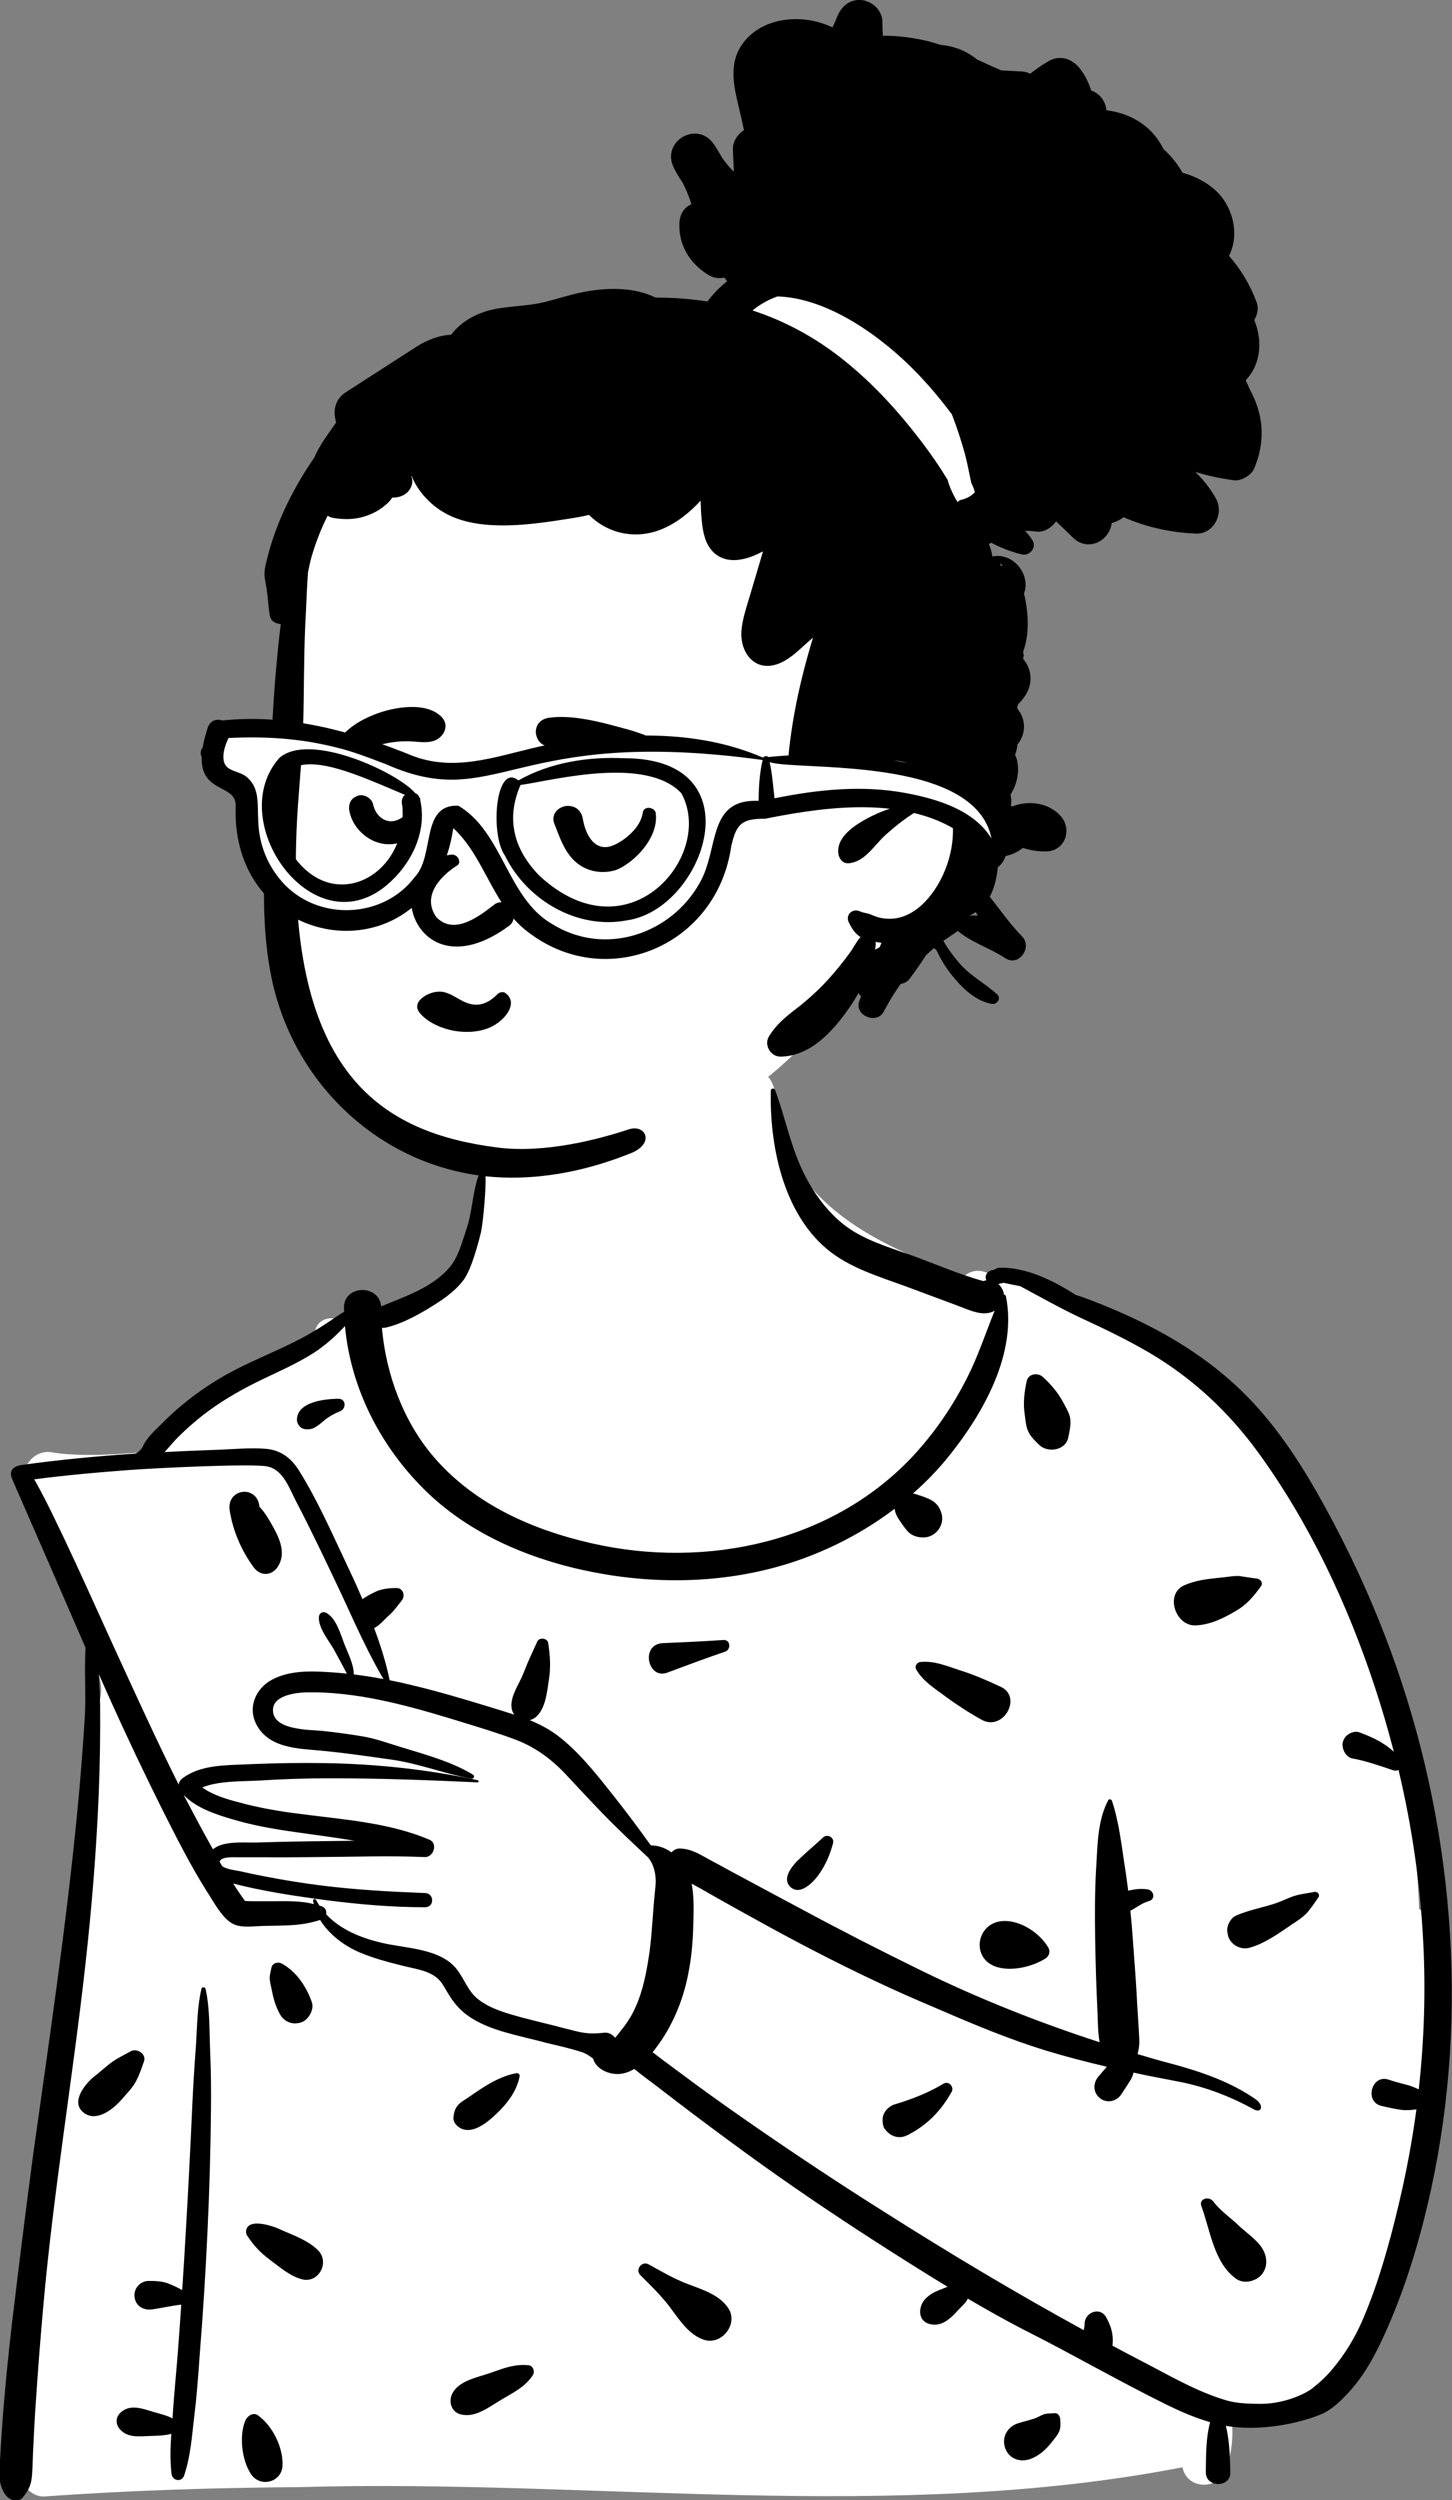 <?xml version="1.0" encoding="utf-8"?>
<!-- Generator: Adobe Illustrator 24.1.0, SVG Export Plug-In . SVG Version: 6.00 Build 0)  -->
<svg version="1.1" id="Calque_1" xmlns="http://www.w3.org/2000/svg" xmlns:xlink="http://www.w3.org/1999/xlink" x="0px" y="0px"
	 viewBox="0 0 746.7 1285.3" style="enable-background:new 0 0 746.7 1285.3;" xml:space="preserve">
<rect x="0" y="0" width="746.7" height="1285.3" fill="#808080" stroke="none"/>
<style type="text/css">
	.st0{fill-rule:evenodd;clip-rule:evenodd;fill:#FFFFFF;}
	.st1{fill-rule:evenodd;clip-rule:evenodd;}
</style>
<desc>Created with Sketch.</desc>
<g>
	<g id="body_x2F_mono_x2F_Device">
		<path id="_xD83C__xDFA8_-Background" class="st0" d="M39.5,941.6c-10.5,98.8-19.3,230-28.7,329.8c-0.4,6.1,5.8,12.4,12,12
			c43.6-3.1,87.3-4.5,131.1-4.8c151.2-4.4,304.7,18.8,454.2-10.2c2.4,12,19.3,11.7,22.7,0.6c2.9-9.3,4.1-20,1.7-29.4
			c15-1,32.7,1.5,43.7-11c16.1,2.5,23.5-30,29.9-41.5c0,0,0,0,0,0c9.9-32.4,52.6-188.4,23.7-205.7c-3-79.7-24.5-158.7-69.5-224.6
			c0.5-2.5,0.1-5.2-1.5-7.8c-14.6-25.1-34.9-48.4-63.6-56.8c-25.3-18-54.6-29.5-84.8-36.1c-4.2-3.5-10.4-4-14.8,0.2
			c-34.8-13-73.7-29-90.7-64.5c0.5-6.6-1-12.8-3.8-18.4c-2.5-11-2.9-28.9-18.7-19c-29.4-16.8-109.1-4.5-129.3,23.9
			c-6,7.8-4.4,16.3-5.9,25.1c-3.4,20.2-4.4,42.1-17.3,63c-17,6.5-36.1,4.6-51.9,14.5c-5.8-5.6-15.2-3.6-16.1,4.2
			c-15.7,8.2-30.3,19.1-45.4,28.5c-13.3,9.4-30.2,16.2-36.5,32.6c-17.3,1.1-35.1,3-52.4,0.6c-10.1-2.5-18.8,8.5-13.5,17.6
			c14,27,23.8,55.9,32.9,84.9c2.5,8.3,7.1,16.9,4,25.6C44,896.3,42,919.1,39.5,941.6z"/>
		<path id="_xD83D__xDD8D_-Ink" class="st1" d="M412.2,600.7c4.8,10.5,11.5,20.2,20.3,27.7c8.9,7.5,20,11.3,30.9,15.1l3,1
			c13,4.6,26,10.4,39.3,14.1c0.5-0.2,1-0.3,1.5-0.4c-0.1-0.3-0.1-0.5-0.2-0.8l-0.1-0.6c-0.2-1.7,1.4-3.3,2.8-3.7
			c0.7-0.2,1.3-0.3,2-0.5c0.6-0.5,1.3-0.9,2.3-0.9c13.9-0.3,27.8,6.7,39.2,14c1.8,0.6,3.6,1.1,5.3,1.8c11,4.1,21.7,8.7,32.1,14
			c21.4,10.9,41,24.9,56.9,43c15.3,17.3,27.3,37.6,38.1,58l1.3,2.5c10.8,20.6,20.3,42,28.3,63.8c32.1,87.5,40.6,185.2,20.8,276.4
			c-5.4,24.8-12.7,49.5-23,72.7c-4.8,10.8-10.3,21.6-18.1,30.5c-3.7,4.2-8.1,8.7-12.9,11.5c-4.4,2.6-28,11.1-51.6,7.2
			c1.6,6.4,2,13.3,2.2,19.9l0.1,3.9c0.3,8.1-12.7,8.2-12.6,0c0.1-8.4,0-17.4,2.2-25.7c-8-2.3-15.7-5.7-22-8.8
			c-24.2-11.9-47.6-25.4-71.6-37.6l-2.4-1.2c-9.7-5-19.2-10.4-28.6-15.9c-0.4,0.8-0.8,1.5-1.4,2.2c-1.4,1.6-3,3-4.4,4.6
			c-3.2,3.5-7.3,7.2-12.5,6.5c-4.4-0.5-6.8-3.6-6.1-8c0.9-5.6,6.3-8.5,11-10.2l2-0.8l1-0.4c-9.6-5.8-19-11.7-28.4-17.7
			c-22.5-14.3-44.7-29.1-66.4-44.6c-12.2-8.7-24.3-17.7-36.3-26.7c-5.8-4.4-11.6-8.8-17.4-13.3c-4.1-3.2-8.6-6.3-12.6-9.7
			c-2.3,1.4-4.9,2.4-7.7,2.6c-5.4,0.4-12-2.5-13.5-7.9c-1.7-1.3-3.3-2.4-5.4-3.2c-1.9-0.6-3.8-1.2-5.7-1.7
			c-4.4-1.2-8.9-2.2-13.4-3.3l-1.8-0.5c-6.7-1.7-13.5-3.2-20.2-5.2c-6.5-2-13-4.5-18.5-8.6c-5.1-3.8-8.1-8.3-11.1-13.6l-1-1.6
			c-4.1-7.1-12.5-8-19.9-9.8l-2.4-0.6c-6.9-1.7-13.7-3.6-20.2-6.3c-8.2-3.4-16.1-9.3-20.8-16.9c-0.7,0.3-1.4,0.5-2.2,0.7
			c-4.7,1.3-9.3,1.9-14.1,2.1c-4.3,0.2-8.6,0.2-12.9,0.3c-4.3,0.1-9.5,0.9-13.7-0.3c-6.1-1.7-10.6-10-13.9-15.2l-1.4-2.2
			c-8.2-13-15.2-26.8-22.1-40.5l-2.6-5.2c-10.8-21.8-21.1-43.8-30.9-66.1c0.4,5.5,0.6,11,0.7,16.5c0.1,14.8-0.1,29.6-0.7,44.4
			c-1.2,29.6-3.6,59.1-6.9,88.6c-6.5,58.4-16.4,116.5-21.6,175.1c-1.5,16.7-2.8,33.4-3.9,50.1c-0.6,8.4-1,16.7-1.4,25.1
			c-0.2,3.9-0.2,7.7-0.5,11.6c-0.3,5-1.5,7.9-4.7,11.8c-2.5,3.1-7,1.5-8.9-1.1c-4.3-5.9-3.2-12.5-2.8-19.4l0.3-5.5
			c0.4-6.2,0.8-12.4,1.3-18.5c1.2-14.8,2.7-29.6,4.4-44.4c3.5-29.2,7.1-58.4,11-87.6C25.3,1048.8,34,990.5,39.7,932
			c1.6-16.4,2.9-32.8,3.9-49.2c0.7-11.2-0.3-24.5,0.4-35.7c-6.6-15.3-31.4-72.3-37.7-86.6c-1.8-4.2,0.1-6.7,5.1-7.4
			c19.3-2.7,38.6-4.5,58-5.8c1.3-0.1,3.6-2.5,4-3.6c2.1-4.8,6.9-8.9,10.5-12.5l1-1c3.8-3.8,7.9-7.3,12.1-10.6c9-7.1,18.7-13,29-17.9
			c10.2-4.9,20.7-9.2,30.7-14.6c5.1-2.8,10-5.9,14.8-9.2l1.3-0.9c1.3-0.9,2.7-1.8,4.2-2.6c0-0.7-0.1-1.3-0.1-2
			c-0.2-12,18.2-12.3,19.1-0.8c12.2-5.1,25.8-9.4,34.9-19.7c4.8-5.4,6.8-13.6,9.1-20.4l0.4-1.3c2.2-6.4,3.1-20,5.9-26.2
			c0.3-0.7,3.4-0.3,3.4,0.4c0.2,7.3-1,21.7-2.3,28.9c-3.2,12.8-6.2,21.2-9.3,25.1c-4.5,5.9-11.2,10.3-17.5,14.1l-0.6,0.4
			c-6.6,3.9-14.1,7.9-21.6,9.6c-0.7,0.1-1.3,0.2-2,0.1c2.1,24.1,11.2,48.6,27,66.8c20.8,24,50.4,37.1,80.9,44
			c59.1,13.5,125.1-0.6,166.7-46.5c10.5-11.6,19.1-24.4,26.2-38.3c5.7-11.2,9.6-23.1,14.3-34.8c-5.8,3.4-12.9-0.3-19.4-2.7
			l-24.7-9.2l-1.6-0.6c-14-5.1-29.2-9.6-40.7-19.3c-22.4-18.9-29.4-53.2-28.7-81.3c0-1.3,1.8-1.5,2.2-0.3
			C403.6,573.7,406.2,587.7,412.2,600.7z M145.3,1267.4c-0.3,8.8-11.6,11.7-16.3,4.4c-4.6-7-6.1-19.4-2.9-27.3
			c1-2.4,4.1-4.7,6.7-2.7C140.3,1247.3,145.6,1258.2,145.3,1267.4z M108,1052.4l0.1,2.9c0.4,9.6,0.5,19.2,0.4,28.8
			c-0.2,21.1-0.8,42.2-1.8,63.3c-1,21.1-2.3,42.2-4,63.2l-0.2,2.9c-0.7,9.6-1.4,19.2-2.6,28.7c-1.2,10.2-1.9,20.7-5.2,30.4
			c-1.3,3.7-6.1,2.8-6.5-0.9c-0.8-6.8-0.6-13.6-0.1-20.5c-2.6,0.7-5.2,0.9-8,1l-3,0.1c-5.5,0.2-11.5,1.1-15.5-3.5
			c-2.6-3.1-2-6.9,1.2-9.2c4.8-3.5,10.2-1.4,15.4,0.1l0.9,0.3c3.5,1,6.7,1.7,9.6,3.3c0.1-1,0.2-2,0.2-3c0.7-10.5,1.8-21,2.6-31.6
			c0.6-7.9,1.2-15.9,1.7-23.9c-4.9,0.5-9.8,1.7-14.7,2.4c-4.4,0.7-8.6-1.4-9.3-6.2c-0.6-4.4,2.8-8.4,7.3-8.4c3.7,0,7.1,0.1,10.5,1.5
			c2.3,0.9,4.5,2,6.7,3.2c0.7-10.3,1.3-20.6,1.9-30.9c1.2-20.8,2.3-41.5,3.2-62.3c0.5-10.6,1.1-21.1,1.9-31.7l0.1-1.1
			c0.6-9.6,0.6-19.6,2.8-28.9c0.2-1,1.8-1,2.1,0C107.9,1032.1,107.6,1042.5,108,1052.4z M545,1249.1c-0.5,1.8-1.9,3.6-3.1,5.1
			l-0.8,1c-2.8,3.6-5.9,6.6-10.1,8.5c-5.3,2.4-11.5,1.1-13.9-4.7c-2.3-5.5,0.7-11.4,6.4-13.2c3-1,6.2-1.6,9.1-2.7
			c1.8-0.7,3.4-1.9,5.3-2.2c1.5-0.2,3-0.2,4.5-0.3c1.6-0.2,2.7,1.5,2.8,2.8C545.3,1245.2,545.5,1247.3,545,1249.1z M274.1,1220.9
			c-3.9,6.1-10.1,9.1-16.2,12.7l-0.3,0.2c-6.3,3.7-13.1,9.3-20.7,7.4c-4.8-1.2-6.4-6.6-4.3-10.7c3.4-6.7,13-8.3,19.6-10.6l0.5-0.2
			c6.5-2.3,12.5-4.6,19.5-3.7C274.2,1216.4,275.1,1219.3,274.1,1220.9z M513.4,660.1c1.5,1.3,2.6,3.3,2.9,5.4c0.5,0.1,0.9,0.4,1,0.9
			c5.9,29.2-11.5,59.9-29.1,81.9c-5.6,7-11.9,13.5-18.7,19.5c1.2,0.2,2.4,0.6,3.5,1l0.9,0.3c1.2,0.4,2.3,0.8,3.4,1.3
			c3.6,1.5,5.8,3.8,6.9,7.7c1.7,6.1-3.1,12.3-9.4,12.3c-3.3,0-6.4-1.1-8.5-3.7c-0.9-1.1-1.7-2.2-2.5-3.3l-1.2-1.8
			c-0.7-1-1.3-2-1.8-3.2c-0.4-0.9-0.6-1.8-0.7-2.8c-14.3,10.9-30.3,19.5-47,25.6c-32.4,11.8-67.7,13.8-101.6,8.2
			c-33.2-5.5-67.1-18.5-91.7-42.1c-23.6-22.7-39.4-53-42.4-85.6c-4.8,5.2-10.1,9.9-15.9,13.7c-9.3,6-19.5,10.2-29.4,15.1
			c-9.9,4.9-19.4,10.5-28.1,17.3c-4.4,3.5-8.6,7.2-12.5,11.1c-2.4,2.4-4.5,5.1-6.9,7.6c9.2-0.5,18.5-0.9,27.7-1.2
			c8-0.3,16.3-1.1,24.2-0.5c7.7,0.6,13.1,4.6,17.2,11.1c9.1,14.5,16.3,30.7,23.6,46.2l2.8,6c2.2,4.6,4.3,9.3,6.3,14
			c1.6-1.1,3.3-2.1,4.9-2.9l1.2-0.6c3.3-1.7,6.8-2.1,10.4-2.2l1,0c3.5-0.1,4.6,4.1,2.7,6.4c-2.1,2.6-3.9,5.3-6.4,7.5
			c-2.7,2.4-4.7,5.1-7.8,6.7c3.3,8.8,6.1,17.7,8,26.8c3.7,0.7,7.3,1.5,10.9,2.4c13.6,3.2,27,7.2,40.4,11.3c4.2,1.3,8.6,2.6,12.8,4
			c-0.9-1.2-1.4-2.6-1.5-4.2c-0.3-6,4.2-11.8,6.3-17.4l0.6-1.5c1.9-4.9,4.2-9.6,6.4-14.5c1-2.3,5.2-1.8,5.6,0.7
			c1,6.5,1.4,12.3,0.4,18.8c-1,6.3-1.6,14.6-6.5,19.1c-1,1-2.2,1.5-3.4,1.8c5.1,2.1,9.9,4.6,14.3,7.9c9.9,7.5,18.1,17.5,25.9,27.3
			l4.5,5.7c6.1,7.7,11.9,15.6,17.6,23.5c3.8,0,7.5,1.3,10.6,3.6c1.1-1.2,2.7-2.1,4.4-2c5.9,0.2,10,2.9,15.1,5.7l5.4,2.9
			c3.6,2,7.2,3.9,10.7,5.8c10.2,5.5,20.5,11,30.8,16.5c20.4,11,41.1,21.6,62,31.8c29.6,14.5,60.4,26.7,91.8,36.9
			c-0.9-4.8-0.9-10.1-1.1-15.2c-0.6-12.6-1-25.1-1.2-37.7c-0.2-12.2-0.2-24.5,0.5-36.7l0.1-1.3c0.6-11.2,0.8-23.5,6.1-33.5
			c0.4-0.8,1.6-0.5,1.9,0.2c3.6,10.7,4.9,22.5,6.6,33.6c0.7,4.2,1.2,8.5,1.8,12.7c0.4-0.1,0.8-0.2,1.3-0.3c2.8-0.6,5.7-0.8,8.6-0.4
			c3.2,0.4,4.4,5,0.8,6l-0.6,0.2c-3.4,1.1-5.9,3.2-9,4.8c0.5,4.6,0.9,9.2,1.2,13.8c0.9,11.9,1.8,23.8,2.4,35.7
			c0.3,5.7,0.8,11.4,1,17.1c0.1,2.6-0.3,4.9-0.9,7.1c5.6,1.7,11.2,3.3,16.9,4.8l0.8,0.2c15.4,4.2,30.2,9.3,43,18.2
			c4.4,3.1,3.2,7.4-0.9,5.2c-11.8-6.5-24.7-11.5-37.9-14.1l-9.3-1.8c-4.9-0.9-9.8-1.9-14.7-3c-0.3,1.4-0.8,2.8-1.8,4.3l-4.4,6.8
			c-2.4,3.7-7.3,4.9-11,2.1c-3.7-2.9-3.7-7.8-0.8-11.2l4.3-5c-10.6-2.5-21.1-5.2-31.6-8.4c-18.5-5.7-36.5-13.2-54.3-20.9l-10.3-4.4
			c-21.1-9.1-41.7-19.2-62-29.9c-11.4-6-22.6-12.2-33.9-18.5c-5.6-3.1-11.2-6.3-16.8-9.5c-1.6-0.9-3.1-1.7-4.6-2.5
			c1.1,5.9,1.1,12.3,0.9,18.4l-0.1,3.6c-0.2,8.3-1,16.8-2.7,25c-2.7,13.5-8.2,26.6-16.6,37.6c-0.5,0.7-1,1.4-1.6,2
			c2.2,1.7,4.5,3.5,6.7,5.1c5.4,4,10.8,8,16.2,12c10.4,7.6,20.9,15,31.5,22.3c21.2,14.6,42.6,28.8,64.4,42.5
			c33.7,21.4,68,41.9,102.9,61c0.3-1.2,0.5-2.5,0.5-3.7l0-0.2c0.6-5.5,8-8.1,11-2.8c2.8,4.9,3.9,9.4,3.3,14.7
			c5.2,2.8,10.5,5.6,15.7,8.3l1.2,0.6c11.9,6.2,24,13.2,36.7,17.6c6.4,2.2,9.9,3.4,22.6,3.4c12.7,0,23.5-5.5,26.6-8
			c3.8-3,7.3-6.2,10.4-10c6.4-7.6,11.6-16.2,15.5-25.3c8-18.6,13.5-38.4,18.2-58l0.8-3.4c3.6-15.4,6.5-31,8.6-46.7
			c-2.7,0.4-5.3,0.6-8.2,0.2c-3.3-0.5-6.6-1.2-9.9-2c-8.8-2.2-4.9-16.3,3.7-13.5c3,1,6,1.8,9,2.6c2.4,0.5,4.5,1.5,6.6,2.4
			c2.8-25.2,3.6-50.6,2.3-75.8c-1.5-29.8-5.8-59.4-12.7-88.4c-0.7,0.4-1.6,0.5-2.7,0.2c-6.9-2.3-13.9-4.8-21-6.1
			c-3.1-0.6-4.9-3.8-5.1-6.7c-0.1-1.3,0.3-2.4,0.9-3.5c1.4-2.5,5-4.2,7.8-3.2c6.7,2.5,12.7,5.3,17.7,10c-2.9-11.1-6.1-22.2-9.7-33.1
			c-14-42.5-33.6-84.4-60-120.7c-15.3-21-33.7-38.2-56.1-51.4c-11.1-6.5-22.7-12.1-34.4-17.5c-11-5.1-21.3-11-32-16.7
			c-2.8-0.5-5.6-1.1-8.4-1.7C515.4,659.6,514.4,659.8,513.4,660.1z M353.7,1174.2c7.6,2.9,16.3,5.5,20.9,12.5
			c5.2,8-3.4,19-12.4,16.2c-7.4-2.3-12.3-9.5-16.8-15.6l-0.8-1.1c-3.4-4.5-7.2-8.5-11.1-12.4l-4.2-4.2c-2.8-2.8,0.8-7.5,4.3-5.5
			C340.1,1167.7,346.6,1171.5,353.7,1174.2z M637,1144.1l0.4,0.4c4.2,3.9,10.1,7.7,12.5,12.8c2,4.2,1.8,9.1-1.6,12.6
			c-3.1,3.1-8.9,4.3-12.6,1.6c-11.5-8.2-13.3-25-17.9-37.4c-1.4-3.8,3.9-5.2,6-2.5C627.7,1136.7,632.5,1139.8,637,1144.1z
			 M144.9,1146.5c6.5,2.8,13.9,5.5,18.8,10.5c6,6.3,0,17.1-8.6,14.7c-6.2-1.7-11-6.1-16.1-9.8l-0.5-0.4c-4.7-3.5-8.1-7.2-11.4-12.2
			c-0.8-1.2-0.7-2.9,0-4.1c0.1-0.2,0.2-0.3,0.3-0.4c2.8-3.6,12.4-0.6,16,1L144.9,1146.5z M466.8,1097.6c-4.5,2.3-8.8,0.8-11.8-3.1
			c-0.8-1.1-1-2.4-1.1-3.8l0-0.6c-0.3-3.8,2.9-7.3,6.3-8.3c8.5-2.5,17.4-6,25-10.6c2.7-1.6,5.6,1.6,4.2,4.2
			C483.8,1085.3,476.9,1092.4,466.8,1097.6z M257.2,1084.8l-0.2,0.2c-4.6,4.6-12.3,11.8-19,9.6c-2.5-0.8-5.2-3.4-4.8-6.3
			c0.5-4.4,1.9-6.4,5.6-8.7c3-1.9,5.8-4,8.8-5.9c5.5-3.6,11.5-6.7,17.9-7.9c1.1-0.2,1.9,0.6,1.7,1.7
			C265.9,1074.2,261.9,1080,257.2,1084.8z M69.9,1070c-1.8,3.4-4.9,6.5-7.4,9.4l-0.3,0.3c-4.3,4.9-12.9,11.5-19.3,6.3
			c-6.8-5.5,1-14.9,5.8-18.7l1.3-1c2.6-2.1,5-4.4,7.7-6.3c2.9-2.1,6.3-3.6,9.4-5.4c3.3-1.9,8.4,1.3,6.9,5.3
			C72.8,1063.3,71.6,1066.9,69.9,1070z M66.7,755.7c-16.4,1.2-32.8,2.7-49.1,4.8c4.4,7.7,8.3,15.6,12.1,23.6l2.9,6
			c8.8,18.5,17.1,37.2,25.6,55.8c11,23.9,21.9,48,33.7,71.6c0.1-1.3,0.8-2.5,2.2-3.5c8.8-6.4,20.5-6.5,31.1-6.9l4.5-0.2
			c12.4-0.5,24.7-0.7,37.1-0.5c26.6,0.4,53,3.2,78.9,8.8c0.6,0.1,0.5,1.1-0.1,1.1c-25.3-1.2-50.6-2.1-75.9-2.1
			c-12.4,0-24.7,0.4-37.1,1.2l-0.7,0c-8.8,0.5-19.4,0.1-27.9,3.5c5.7,4.1,13.1,6.2,19.8,7.9l2.6,0.7c10.7,2.7,21.6,4.3,32.6,5.6
			c20.8,2.6,42.4,4.4,61.9,12.7c4.4,1.9,2.1,9-2.4,8.9c-18.4-0.8-36.9-0.1-55.3,0c-9.2,0.1-18.4,0.2-27.6,0.1c-4.6,0-9.2,0-13.8,0
			c-1.6,0-8.6-0.4-8.8,2.4c0.4,0.8,0.9,1.6,1.4,2.3c2.3,1.5,7,2.1,8.7,2.4l2.7,0.6c3.5,0.8,7.1,1.5,10.7,2.2
			c9.2,1.8,18.5,3.3,27.9,4.5c18,2.3,36.1,3.3,54.3,4c4.7,0.2,4.7,7.3,0,7.3c-17.2,0-34.4-1.5-51.4-3.7c-15.8-2.1-31.9-4.5-47.4-8.5
			c1.4,2.2,2.9,4.4,4.4,6.6c0.4,0.6,0.9,1.2,1.3,1.8c0.4,0.5-0.4,0.1,0.2,0.4l0.2,0.1c0.2,0.1,2.6,0.2,4.2,0.2l9.3,0
			c7.1,0,14.9-0.4,21.9,1.5c-0.1-0.5-0.3-1-0.4-1.6c-0.2-0.9,1.1-1.5,1.5-0.6c0.6,1.1,1.2,2.1,1.9,3.1c0.5,0,1,0.1,1.5,0.4l0.3,0.2
			c1.3,0.7,1.8,2.2,1.5,3.6l0.4,0.5c7.3,7.6,17.4,11.7,27.9,14.2c12.3,3,30.6,2.8,39,13.8c4,5.2,5.6,11.1,10.9,15.3
			c4.6,3.6,10.1,5.7,15.6,7.4l1.3,0.4c7.4,2.2,15,3.9,22.4,5.8c3.8,1,7.6,2,11.4,2.9c4.9,1.2,8.9,1.3,13.9,0.7
			c2.4-0.3,4.4,0.8,5.8,2.6c1-1.1,1.9-2.2,2.7-3.3l1.9-2.4c2.3-3.1,4.4-6.5,5.9-10c4-8.8,5.8-18.7,7.2-28.3
			c1.4-10.3,1.7-20.7,2.8-31.1c0.5-4.1,0.7-7.8-0.5-11.8c-0.7-2.4-1.7-4.2-3-5.8c-5.7-5.3-11.4-10.7-17-16.2
			c-8.9-8.7-17.2-17.9-25.7-26.9c-7.7-8.1-16.1-14.1-26.6-17.9c-9.3-3.4-18.9-6.3-28.4-9.2l-5.2-1.6c-23.3-7-47.9-13.5-72.4-13.1
			c-5.3,0.1-17,1.3-17.6,8.5c-0.8,10.9,17.9,10.7,25.3,11.3l0.6,0.1c6.7,0.7,13.3,1.6,19.9,2.7c6.8,1.1,13.2,3.5,19.8,5.5l1,0.3
			c12.1,3.7,25.3,7.3,36.2,13.9c1.2,0.7,0.4,2.4-0.9,2.1c-13.8-2.6-26.9-7.8-40.9-9.8c-13.5-1.9-27.1-3.9-40.7-5
			c-10.9-0.9-23.3-2.3-28.9-13.2c-4.5-8.7-0.3-18.3,7.9-22.8c8.9-4.8,19.3-4.6,29.1-4l1.7,0.1c2.6,0.2,5.3,0.4,7.9,0.7
			c-0.6-1-1.1-2.1-1.7-3.2c-1.6-3-3.2-5.9-4.8-8.9c-2.7-4.8-8.3-11.4-7.9-17.1c0.1-1.9,2-3,3.7-2.1c5.2,2.7,7.4,10.9,9.4,16.1
			l0.1,0.3c1.6,4,4.9,10.5,4.7,15.3c5.1,0.6,10.2,1.4,15.3,2.4c-5.5-9.4-10.3-19.2-14.9-29.1c-0.2-0.4-0.4-0.7-0.5-1.1
			c-2.2-4.8-4.5-9.7-6.7-14.5c-7.4-15.6-14.8-31.3-22.8-46.6c-3.4-6.5-6.7-16.5-14.8-18C130.4,752.3,81.6,754.6,66.7,755.7z
			 M160.3,1029.1c1.1,3-0.3,6.3-2.3,8.5c-1.7,1.9-3.8,2.5-6.2,2.6c-3,0.1-6.1-1.7-7.6-4.3c-2.4-4.2-3.5-8-4.4-12.7
			c-0.4-2-1.1-4.3-1.1-6.4c0-1.7,0.6-3.6,0.9-5.3c0.5-2.3,3.3-3.1,5.2-2.1C152.3,1013.4,157.5,1021.2,160.3,1029.1z M537.7,1006.8
			c-6.8,4.3-17.6,6.9-25.4,4.3c-13.1-4.3-10.3-22.5,3.2-23.5c9-0.7,19.3,6.1,23.7,13.8C540.2,1003.3,539.5,1005.7,537.7,1006.8z
			 M672,983.5c-2.2,2.3-5.1,4.2-7.8,5.9l-1.1,0.8c-6.2,4.2-13.3,9.2-20.5,11.1c-3.9,1.1-8.1-0.7-10.2-4.1c-0.8-1.3-1-2.5-1.2-3.9
			l-0.1-0.7c-0.2-2.8,1.8-6.6,4.5-7.8c6.6-2.9,13.8-4.1,20.6-6.4c3.2-1.1,6.4-2.8,9.7-3.8c3.2-1,6.7-1.3,10-2
			c1.5-0.3,3.1,1.3,2.1,2.8C676.1,978.1,674.2,981.1,672,983.5z M421.2,963.5c-2.7,3.9-9.8,11.5-14.9,6.4c-4-4,0.5-9.9,3.5-13
			l0.3-0.3c4.3-4.2,8.8-7.9,13.2-12c2.2-2,5.9,0,5.1,3C426.8,953.5,424.7,958.5,421.2,963.5z M109.5,950.7c0.9-0.7,1.9-1.3,3-1.8
			c6.1-2.4,13.7-1.5,20.2-1.7c8.9-0.3,17.8-0.5,26.6-0.6c7.7-0.1,15.4-0.2,23.1-0.3c-10.2-1.7-20.5-3-30.9-4.5
			c-10.7-1.5-21.5-3.4-31.9-6.5c-8.8-2.6-18.7-5.8-25.2-12.6C99.4,932.2,104.3,941.5,109.5,950.7z M514.7,867.2
			c11.2,5.2,1.3,23.1-9.9,16.9c-6.5-3.6-12.8-7.7-18.8-12.1l-0.5-0.4c-5.4-4-10.9-7.4-14.3-13.3c-1-1.8,0.3-3.7,2.2-3.9
			c7.2-0.7,13.5,2.1,20.3,4.3C500.8,860.9,507.9,864,514.7,867.2z M372.3,843.1c3.4,0,3.7,4.9,0.6,6c-10,3.4-19.9,7.1-29.8,10.8
			c-10,3.7-14-14.7-2.1-15.2c10.3-0.4,20.7-0.9,31-1.6L372.3,843.1z M646.3,811.5c1.7,0.2,3.5,2.1,2.2,3.9c-3.8,5.3-7.3,9.5-13,12.8
			c-6.5,3.8-13.1,7.1-20.7,7.4c-10.4,0.4-16-16.3-5.6-20.7c5.6-2.4,11.1-3.1,17-3.7l2.9-0.3c2.7-0.3,5.4-0.8,8.1-0.7
			C640.2,810.6,643.3,811.2,646.3,811.5z M133.4,774.3l0,0.3c2.7,2.7,5,6.7,6.5,9.4l1,1.8c3.4,6.2,6.2,13.6,1.7,20
			c-3.2,4.5-8.8,4.4-12.1,0c-6.4-8.7-10.7-18.7-12.4-29.4C116.5,765.3,132,763.1,133.4,774.3z M546.4,720.3l0.3,0.5
			c1.2,2.3,2.7,4.8,3.4,7.2c0.9,3.2,0.1,6.7-0.5,10l-0.2,0.8c-1.2,6.9-10.6,8.3-15,4c-2.2-2.2-4.6-4.4-5.8-7.3
			c-1.1-2.7-1.3-6-1.7-8.9c-0.8-5.4-0.1-11.3,1.1-16.6c0.8-3.8,5.6-4.5,8.2-2.2C540.1,711.3,543.9,715.7,546.4,720.3z M174.9,725.5
			c-3,1.2-6,2.9-8.5,5c-3.1,2.6-5.8,5.1-10.1,4.1c-2.1-0.5-3.6-2.7-3.6-4.7c0.1-8.9,13.2-10.6,20.4-10.8l0.9,0
			C178,719,178.2,724.2,174.9,725.5z"/>
	</g>
	<g id="head_x2F_mono_x2F_Bun-2">
		<path id="_xD83C__xDFA8_-Background_3_" class="st0" d="M142.5,391.5c-8,36.4-5,74.1,4.9,109.8c8.5,31.9,23.3,67.3,56.5,82.1
			c81.9,36.1,177.4,2.1,228.1-69.1c2.3-3.1,2-7.6,0.2-11.1c43.8-31.8,70.3-53.1,58.7-111.5c-8.9-62.6-10.2-94,17.4-152.2
			c8.4-22.4,1.6-47.5-14.9-64.3c1.9-2.4,2.8-5.6,1.9-8.9l0.1,0c-2.9-7.7-6.9-13.3-13.3-18.5c-37.9-30.3-49.3-11.4-97,4.6
			c-21.1,7-81.6,7.8-99.6,13.1c-44.9,18.5-102.9,34.6-123.6,83.1c-11.9,29.2-8.2,61.4-10.5,92.2
			C149.9,357.9,145.7,374.6,142.5,391.5z"/>
		<path id="_xD83D__xDD8D_-Ink_4_" class="st1" d="M453.8,11.9l0,0.9c0,1.9,0.1,3.8,0.2,5.6c7.1-0.1,14.3,0.8,21.2,2.3
			c2.9,0.6,5.8,1.5,8.6,2.4c3.5,0.3,7,1.1,10.4,2.5c3,1.3,5.8,3,8.3,5c4.1,1.9,8.2,3.8,12.4,5.6l9.9,0.5l0.4,0
			c1.7,0.1,3.2,0.5,4.6,1.2c3-2.4,6.2-4.6,9.5-6.5c6.1-3.5,12.5-1,16.4,4.3c2.5,3.3,4.2,7,5.5,10.9c4.4,1.4,7.4,5.6,7.8,10.1
			c11.8,1.4,22.8,7.5,28.8,18.9c0.2,0.3,0.3,0.7,0.5,1c3.9,3.5,7.2,7.6,9.8,12.2c6.1,1.7,11.9,4.5,16.9,9c8,7.2,11.9,19.7,8.5,30.1
			c-0.4,1.3-0.9,2.5-1.5,3.6c6.1,6.9,10.9,15,14.2,23.8c1.2,3,0.5,6.4-1.2,9.2c4.3,10.3,3.6,22.7-4.4,31c0.8,1.6,1.5,3.3,2.2,4.9
			c0.3,0.5,0.6,1,0.8,1.5c6.5,12.6,6.9,26.1,1.3,39.1c-1.5,3.4-6.7,6.4-10.3,5.9c-6.8-0.9-13.4-2.3-19.9-4.3
			c4.1,4,7.8,8.6,10.6,13.7c4.3,7.6-1.1,18.4-10.3,18c-12.9-0.5-25.5-3.3-37.2-8.4c-1.8,1.4-3.9,2.4-6.1,3
			c-1.2,9.5-12.4,14.8-19.8,7.6c-2.9-2.8-5.9-5.7-8.8-8.5c-2.3,3.3-6.4,5.8-10,5.3c-2-0.3-4-0.4-6-0.4c1.4,1.4,2.7,3,3.8,4.8
			c2.5,3.8-1.6,8.4-5.6,7.3c-5.5-1.4-10.7-3.4-15.6-6c-0.4,0.3-0.8,0.5-1.2,0.7c0.9,1.9,1.5,4,1.8,6.2l0,0.2
			c0.8-0.2,1.7-0.3,2.6-0.3c7.7-0.1,14.2,6.8,14.5,14.3c0.1,1.8-0.2,3.4-0.8,5c2.4,10.1,2.9,21-0.5,30.1c0.5,1.1,0.4,2.4,0,3.5
			c2.1,2.3,3.5,5.4,3.8,8.8c0.5,5.8-2.3,10.5-6.2,14.4c-0.2,0.5-0.4,1.1-0.6,1.6c0,0.3,0.1,0.6,0.1,0.9c4,4.7,4.8,11.8,0.6,17.6
			c-0.2,0.3-0.4,0.5-0.6,0.7c-0.1,1.8-0.5,3.6-1.2,5.3c0.3,0.9,0.8,1.8,1,2.7c0.6,2.7,0.7,5.4,0.3,8.1c-0.5,3.4-1.7,6.6-3.5,9.5
			l-0.1,0.9c0.5,1.5,0.5,3.1,0.1,5c0.3,0.1,0.5,0.3,0.8,0.4c8.4-3.4,19-1.9,25,5.1c5.9,6.9,2.1,17.7-7.4,18c-4,0.1-8.2-0.5-12.2-1.8
			l-1.2,0.9c-3.3,2.3-7.2,3.6-11.1,3.6c-0.1,1.6-0.3,3.2-0.5,4.8c-0.5,5.6-1.7,11.1-4.2,15.8c5.4,6.8,10.5,14.2,16.6,20.4
			c5.5,5.6-1.7,15.8-8.6,11.2l-0.8-0.5c-7.6-4.9-16.6-7.6-23.6-13.5c-2.5,1.7-5,3.4-7.5,5.1c0.4,0.6,0.8,1.2,1.1,1.8l0.5,0.8
			c2.2,3.4,4.7,6.7,7.4,9.7c5.6,6.1,12.7,9.7,18.7,15.2c2.3,2.1-0.2,5.4-2.8,4.9c-8.6-1.6-15.6-8.5-20.9-15.3l-0.6-0.8
			c-2.8-3.6-5-7.4-6.9-11.5c-0.4-0.4-0.8-0.8-1.3-1.1c-1.4,1.2-2.9,2.5-4.2,3.8c-2.5,4.1-5.4,7.9-8.1,11.7c-1,1.5-2.9,2.7-4.8,2.9
			c-3.2,4.5-6.1,9.2-8.7,14.2c-3.5,6.9-15.3,2.1-12.6-5.3l0.9-2.5c-0.5-0.5-0.9-1.1-1.3-1.7c-1.1,1.9-2.2,3.8-3.4,5.6
			c-8.4,12.5-20.3,26.8-36.6,27.1c-5.2,0.1-8.8-6-6-10.5c3.5-5.7,7.9-9.4,12.9-13.3l2.2-1.7c5.2-4.1,10.1-8.6,14.6-13.4
			c4.4-4.8,8.4-9.7,12.2-15c0.8-1,2.8-4.9,5.1-7.6c-2.8-1.8-4.3-4.1-6-7.5c-1.9-3.9,1.9-7.4,5.7-5.7c1.7,0.8,3.8,0.9,5.5,1.6
			c1.2,0.5,2.4,1,3.7,1.4c3,0.9,6.2,1,9.3,0.6c6.8-1.1,12.5-5.4,16.8-10.5c9.4-11.1,14.5-27.9,11.9-42.3
			c-2.5-13.4-12.6-25.3-26.3-27.9c-12.8-2.4-27.7,7.2-30.2,19.8c-0.2,1-1.6,0.7-1.7-0.2c-0.3-3.7,0.2-7.2,1.2-10.4
			c-4.5,2.9-9.5,4.9-15,5.7c-0.2,0-0.4,0-0.5,0.1c-3.2,1.3-6.6,1.9-9.8,1.8c-1.4,0-2.6-1.1-2.6-2.6c0.5-26.4,5.9-52.5,13.6-77.8
			l-3,2.6c-4.7,4.2-9.7,9.3-15.9,11.2c-11.8,3.6-18.8-6.9-17.9-17.5c0.5-5.5,2.2-10.8,3.8-16.1l0.5-1.6c2.2-7.4,4.4-14.9,6.6-22.3
			c0-0.2,0-0.4,0-0.6c-8.1,4.4-18.3,7.1-25.3,0.4c-4.3-4.2-5.4-10.3-6-16l-0.1-1.2c-0.3-3.1-0.4-6.2-0.5-9.3
			c-5.6,6-11.9,11.2-19.4,14.4c-13,5.6-27.4,3.1-37.6-6.7c-0.1-0.1-0.2-0.3-0.4-0.4c-3.1,0.8-6.2,1.3-9.3,1.8
			c-11.9,1.9-24.7,3.8-36.7,3.6c-10.9-0.2-22.4-2-31.5-8.5c-5.8-4.1-11-10.1-13.7-16.9l-0.2,0.1l0.1,0.2c0.9,2.5,0.5,5.1-1.7,7.7
			c-2,2.2-5.1,3.2-8.2,3.1c-0.6,1-1.4,2-2.6,3.1c-2.5,2.2-5.1,4-8.2,5.3c-6.5,2.9-13,3.2-19.9,2c-0.9-0.2-1.8-0.6-2.5-1.1
			c-3.4,6.7-6.1,13.7-8.2,20.9c-0.8,2.6-1.3,5.4-1.9,8.1c-0.5,7-0.8,14-1.1,20.9l-0.3,6c-0.8,17.5-0.6,34.9-1.1,52.4
			c-0.5,17.9-2.7,35.7-3.4,53.6c-5.1,126,44.5,155.3,103.1,162.9c24.8,3.2,52.6-4.3,67.7-9.3c8.8-2.9,13.7,7.3,1,12.3
			c-12.6,5-38,14-68.5,12.3c-58.1-3.4-105.7-47.2-116.6-104.7c-6.3-33.2-2.4-67.9-0.6-101.4l0.1-2.9c0.2-3.2,0.3-6.3,0.5-9.5
			c-2.4,3.3-5.7,5.9-9.5,7.6c-8.9,4.2-20.6,4.2-26-5.2c-1.7-3,1.2-7.5,4.8-6.2c5.7,2,12,3.8,18,2.2c4.3-1.2,10.4-4.5,13.3-8.8
			c0.6-10.9,1.2-21.8,2.2-32.6c0.7-7.6,1.4-15.3,2.4-22.9c-2.7-0.1-5.2-1.5-5.7-4.5c-0.7-4.5-0.9-9.1-1.6-13.6
			c-0.5-3.6-1.5-6.4-0.9-10.1c0.4-2.6,1.1-5.2,1.8-7.8c2.7-10.2,6.7-20.1,11.5-29.4c3.6-6.9,7.6-13.7,12.1-20.1
			c2.4-5.8,6.5-11.3,10.2-16.6l1-1.4l-0.4-2.2l-0.1-0.3c-0.9-5.4,0.9-10.2,5.6-13.2c12.2-7.8,24.3-15.7,36.5-23.5
			c5.2-3.3,11.6-5.8,17.6-6c5.5-7.3,14.2-11.9,24.1-13.5c7.9-1.3,15.8-1.4,23.5-3.2c7.4-1.8,14.6-4.3,22.1-5.6
			c11.6-2,24.6-2.1,35.5,3.2c8.9,0,17.7,0.6,26.6,2c2.9-3.9,6.3-7.4,10.1-10.4c-0.4-0.6-0.9-1.2-1.4-1.9c-2.6,0.6-5.5,0.3-8.3-1.4
			c-9.5-5.9-15.4-15.4-14.8-26.8c0.3-4.9,2.8-8.1,6.2-9.5c-1.2-3.8-2.7-7.4-4.5-11c-1.6-2.4-3.2-4.9-4.5-7.6
			c-7-13.7,12.1-24.9,20.6-12.1c1.5,2.2,2.8,4.4,4.1,6.7c1.8,2.6,3.8,5.1,6.1,7.3L376.9,77l0-0.3c-0.1-3.9,2.4-7.7,5.7-9.8l-1.7-7.6
			c-2.6-11.6-6.9-24.5,0.1-35.5c9.7-15.3,31.7-17.2,47.1-9.7c0.9-1.8,1.6-3.5,2.4-5.4l0.1-0.3c2.2-5.4,6.9-9.2,13-8.3
			C449.2,1,454,5.8,453.8,11.9z M450,488.2c0.8-0.4,1.6-0.8,2.4-1.3c0.3-0.7,0.6-1.5,0.9-2.2c-1-0.1-2-0.3-3-0.5
			C450.4,485.5,450.3,486.8,450,488.2z M499.1,470.5c-0.2,0.1-0.4,0.1-0.5,0.2l0,0.1c1.4-0.2,2.8-0.2,4.2-0.1
			c-0.1-0.2-0.2-0.4-0.3-0.6l-0.7-1.2C500.9,469.5,500,470,499.1,470.5z M474.1,413.1c1.1,0.1,1.4,1.7,0.5,2.2
			c-6.9,3.6-13.9,9.1-19.6,14.3c-5.6,5.2-10.4,13.6-18.7,14.2c-3,0.2-5-2.6-5.2-5.2c-1-9.4,10.8-15.9,17.9-19.4l0.7-0.3
			c8-3.9,15.5-5.2,24.4-5.7L474.1,413.1z M514.4,290.3c1.1,1.7,1.8-0.3-0.3-0.4C514.2,290,514.4,290.1,514.4,290.3z M387,159.6
			c15.4,5,30,12.7,43,22.5c17.1,12.9,31.4,28.5,44.3,45.5c4.7,6.2,9.1,12.6,13.1,19.2l0,0.2c1.1,3.9,2.9,7.6,5,11.1
			c0.6-0.6,1.2-1,2.1-1.2c2.6-0.6,5-1.9,6.8-3.8c-0.4-1.7-1-3.3-1.8-4.8l-0.3-1.4c-1-4.6-1.8-9.1-3-13.6c-1.9-6.8-4.1-13.6-6.7-20.3
			c-10-13.4-21.3-25.8-34.4-36.2c-15-12-35.2-23.8-55.3-24.4C395,154.1,390.8,156.5,387,159.6z"/>
	</g>
	<g id="face_x2F_Contempt">
		<path id="_xD83D__xDD8D_-Ink_2_" class="st1" d="M214.6,516.8c0.2-1.4,1.1-2.6,2.4-3.7c2.8-2.4,7.4-3.9,11.2-3.1
			c2.1,0.5,4,1.4,5.9,2.5l1.9,1.1c2.7,1.5,5.5,2.9,9,2.9c4.5,0,8.2-2.7,10.8-5.4c0.5-0.5,1.2-0.9,2-1c0.6-0.1,1.3-0.1,1.8,0.2
			c1.6,1.1,2.5,2.3,2.9,3.7c0.5,1.5,0.2,3.1-0.4,4.7c-1.7,4-6,7.8-10.6,9.7l-0.5,0.2c-6.1,2.3-13.1,2.4-19.5,0.9
			c-6.7-1.6-12.7-4.9-16-9.2C214.7,519.1,214.4,517.9,214.6,516.8z M231.5,439.4c-38.4,6.6-18.5,72.7,30.5,36.4
			c5.8-4.7-1.2-15.1-7.5-11c-6.8,5.2-20.6,16.7-30.1,6.7c-8.1-11.4,3.4-22.1,10.9-26.7C237.3,443.4,235.7,438.7,231.5,439.4z
			 M337.1,380.2c6.2,2.8,11,6.9,16.5,10.7c0.9,0.6,0.3,1.8-0.7,1.6l-0.6-0.1c-1.5-0.1-3-0.1-4.5,0.1c-0.4,0-0.5-0.6-0.1-0.6l1.1-0.1
			c-4.6-0.7-9.3-1-13.8-1.8c-6-1.1-11.9-2.3-17.9-3.3c-12-2-24.3-1.4-36.2-3.3c-3.6-0.6-5.7-4.8-5.3-8.1c0.5-3.9,3.5-6,7.3-6.4
			c10.2-1.2,21.5,1.2,31.8,3.9l1.5,0.4l2.2,0.6l2.2,0.6C326.2,375.8,331.8,377.8,337.1,380.2z M223.8,380.6
			c-4.4,1.8-9.3,0.5-13.9,0.5c-4.6-0.1-9.1,0.5-13.5,1.5c-3.6,0.8-7,1.9-10.5,3.1l-2.3,0.8c-3.5,1.2-7.2,3.2-10.9,2.5
			c-0.7-0.1-1-0.8-1.1-1.4c-0.5-4,2.7-7.9,5.6-10.7l0.6-0.6l0.4-0.4c4.2-3.9,9.3-6.6,14.7-8.7c9.4-3.7,26.2-6.7,34.1,1.3
			C231.2,372.7,228.6,378.5,223.8,380.6z M304.7,432.5c-2.8-3-4.3-7.6-5-11.6c-0.4-2.5-1.6-4.1-3-5.2c-1.7-1.2-3.9-1.6-5.9-1.3
			c-2.2,0.4-4.2,1.6-5.3,3.4c-1,1.6-1.3,3.7-0.3,6c0.5,1.2,1,2.4,1.4,3.6l0.4,1c2.1,5.3,4.4,10.5,8.8,14.5c5.5,5,13.1,6.5,20.2,4.6
			c4.2-1.2,11.3-6.1,16.1-12.8c3.6-5,5.9-10.9,5.1-16.8c-0.1-0.6-0.5-1.4-1.5-2c-0.5-0.3-1.2-0.5-1.8-0.6c-0.7-0.1-1.4,0.1-2,0.4
			c-0.7,0.4-1.2,1-1.3,1.9c-0.6,4.1-2.9,7.6-5.7,10.4c-4,4.1-9.1,6.8-11.8,7.3c-3.4,0.7-6.1-0.5-8.1-2.5L304.7,432.5z M180,412.6
			c-0.5,1.3-0.6,2.7-0.4,4c1,5.6,4.4,10.5,9,13.7c4.4,3.1,9.9,4.5,15.5,3.3c4-0.9,10-4.7,13.2-9.4c1.3-2,2.2-4.1,2.3-6.2
			c0.1-2-0.4-4-3.1-6.7c-0.3-0.1-0.5-0.1-0.8-0.1c-0.7,0-1.3,0.3-1.8,0.7c-1.2,1.1-2,2.4-2.9,3.8l-0.2,0.4c-0.4,0.6-0.8,1.3-1.3,1.8
			c-1.8,2-4.3,3.7-7,4.2c-2.5,0.4-4.7-0.3-6.5-1.7c-2.1-1.6-3.5-4.1-4.1-6.8c-0.2-1.1-0.8-2.1-1.6-2.8c-0.8-0.8-1.8-1.4-2.8-1.7
			c-1.8-0.6-3.1-0.3-4.8,0.6C181.4,410.3,180.5,411.4,180,412.6z"/>
	</g>
	<g id="accessories_x2F_Glasses-4">
		<path id="_xD83C__xDFA8_-Background_2_" class="st0" d="M124.3,414.4c0.1-3-0.8-5.1-2.2-6.9c-1.6-1.9-6-5.5-8.6-6.9
			c-3.3-1.7,0.9-27.2,1.2-27.2c33.2-3.6,66,5.5,96.8,18.1c18.6,7,65.4-4.6,70.6-5.6c36.5-6.2,75.7-10.1,109.8,4.6
			c0.3,0.1,4.1,1.1,5.3,0.9c22.5-2.4,61.3-1.8,87.5,9.1c21.1,8.8,30.4,27.4,30.3,35.6c-0.2,2.1-13-6.4-16.8-8.7
			c-27.7-20.3-67-16.6-98.1-10.9c-1.7,0.3-17.5,2.2-20.3,4.4c-2,1.5-4.2,5.9-6.4,13.1c-3.4,24.5-18.2,42.2-37,50.5
			c-9.8,4.3-43,2.9-61.3-6.9c-10.4-7.1-16-17.7-21.7-28.3c-5.1-9.3-10.2-18.7-18-26c-1.4-1.3-4.7-0.1-5,1.8
			c-2.6,17.3-10.1,26.9-29.2,40.7c-19.1,13.8-55.1,1.1-64.2-10.4C128.6,445.5,123.7,431.6,124.3,414.4z M288,465.6
			c10.2,5.4,22,7.6,33.5,5.3c10.2-1.5,19.5-8,26.4-16.8c7.2-9.2,11.5-20.8,11.3-31.4c-0.2-8.9-3.6-17.2-11.2-22.9
			c-6.3-4.8-15.5-7.8-28.5-7.8c-16.3-0.8-33.5,2-47.7,9.6c-1-0.6-2-0.8-3-0.9c-1.7-0.1-3.2,0.5-4.5,1.7c-2,1.9-3.6,5.6-4.4,10.3
			c-1.6,9.3-0.4,21.9,3.5,27.6C268.6,451.1,277.5,460,288,465.6z M172.9,460.1c7.8,1.1,16.2-1,24.2-7.6c6-5,11-11.5,13.9-18.7
			c2.7-6.6,3.6-13.8,2-20.9l0-0.8c-1-2.3-2.1-3.4-3.3-4.1c-5.1-5.5-20.3-13.9-35-17.7c-11.4-2.9-22.2-2.8-28.3,2.4
			c-6.7,7.5-9.2,16.5-8.6,25.6c0.7,10,5,20.1,11.6,27.9C155.8,453.7,164.1,458.9,172.9,460.1z"/>
		<path id="_xD83D__xDD8D_-Ink_3_" class="st1" d="M281.7,382.9c37.1-6.3,76.1-8.4,110.7,6.6c0.5-0.9,2.1-1,2.8-0.3
			c38.3-4.1,123.7-0.7,122.8,47.1c-0.4,4.8-3.9,11.7-9.7,10.6c-5.3-4-5.5-13.3-11.8-17c-28.6-21-69.9-15.5-101-9.4l-1.9,0.4
			c-11.9-0.1-14.8,2.6-17.3,13.1l-0.2,0.7c-7.2,51.6-63.4,74.6-103,45.6c-19.6-13.5-23.2-38.9-39.8-54.4l0,0l-0.2-0.1
			c-11.6,78.3-114.7,65.2-111.9-11.5c0.4-13.7-26.4-3.5-14.4-40.1c1.2-3.9,4.7-4.8,7.5-3.8c33.7-3.6,67,5.5,98.2,18.3
			C236.1,397.5,258.7,387.4,281.7,382.9z M115,390.7c0.9,6.5,8.4,5.1,12.6,9.4c6,5.6,4.7,13.7,5.2,21.7c0.3,12.5,5,24.1,13.9,33.3
			c19,19,51.2,16.2,66.4-4c10.8-11,2.9-37.7,22.6-36.9c22.8,13.4,25.1,47.3,48,60.7c27.5,17.2,61.5,5.1,76-20.8l0.3-0.5
			c9.9-17.7,3.7-43,30.1-41.9c0.1-6.7,0.4-13.8,2.1-21c-129.5-17.8-136.1,27.7-193.9,2.1c-9.3-3.5-16.7-6.5-26.4-8.8
			c-18.4-4.5-35.7-5.5-54.4-4.6C116,382.7,114.4,386.9,115,390.7z M322.6,473.1c-25.3,5-51.6-10.1-62.9-33.2
			c-7.8-10.8-4.9-48.1,6.9-38.7c16-9.1,35.6-12.3,54.2-11.4C389.6,389.6,362.1,467.4,322.6,473.1z M277.5,450.3
			c46,42.4,90.3-10.8,72.9-42.5c-18-19.1-64.6-7-81.7-4.4l-1,0.1C259.8,421.5,264.7,437.3,277.5,450.3z M215.8,410.1
			c0.3,0.3,0.3,0.3,0.3,0.5l0,0.7c3.7,16.4-4.7,33.3-17.4,43.9c-38.2,31.7-83.7-33.4-55-65.6c15.7-13.6,60.9,7.6,69.8,18.1
			C214.5,408.1,215.3,408.9,215.8,410.1z M206.9,414.3c-0.5-1.8-0.5-4.1,1.3-5.7c-33.3-14-73.8-34-64.1,18.5
			C163,475.4,210.4,453.3,206.9,414.3z M397.8,405.8l0.5,4.6c22.3-4.5,44.9-6.9,67.5-2.7c16.7,3.1,35.2,8.9,44.1,23.4
			c-8.5-43-100.2-34.6-114.1-39.3C396.8,396.3,397.3,400.9,397.8,405.8z"/>
	</g>
</g>
</svg>
